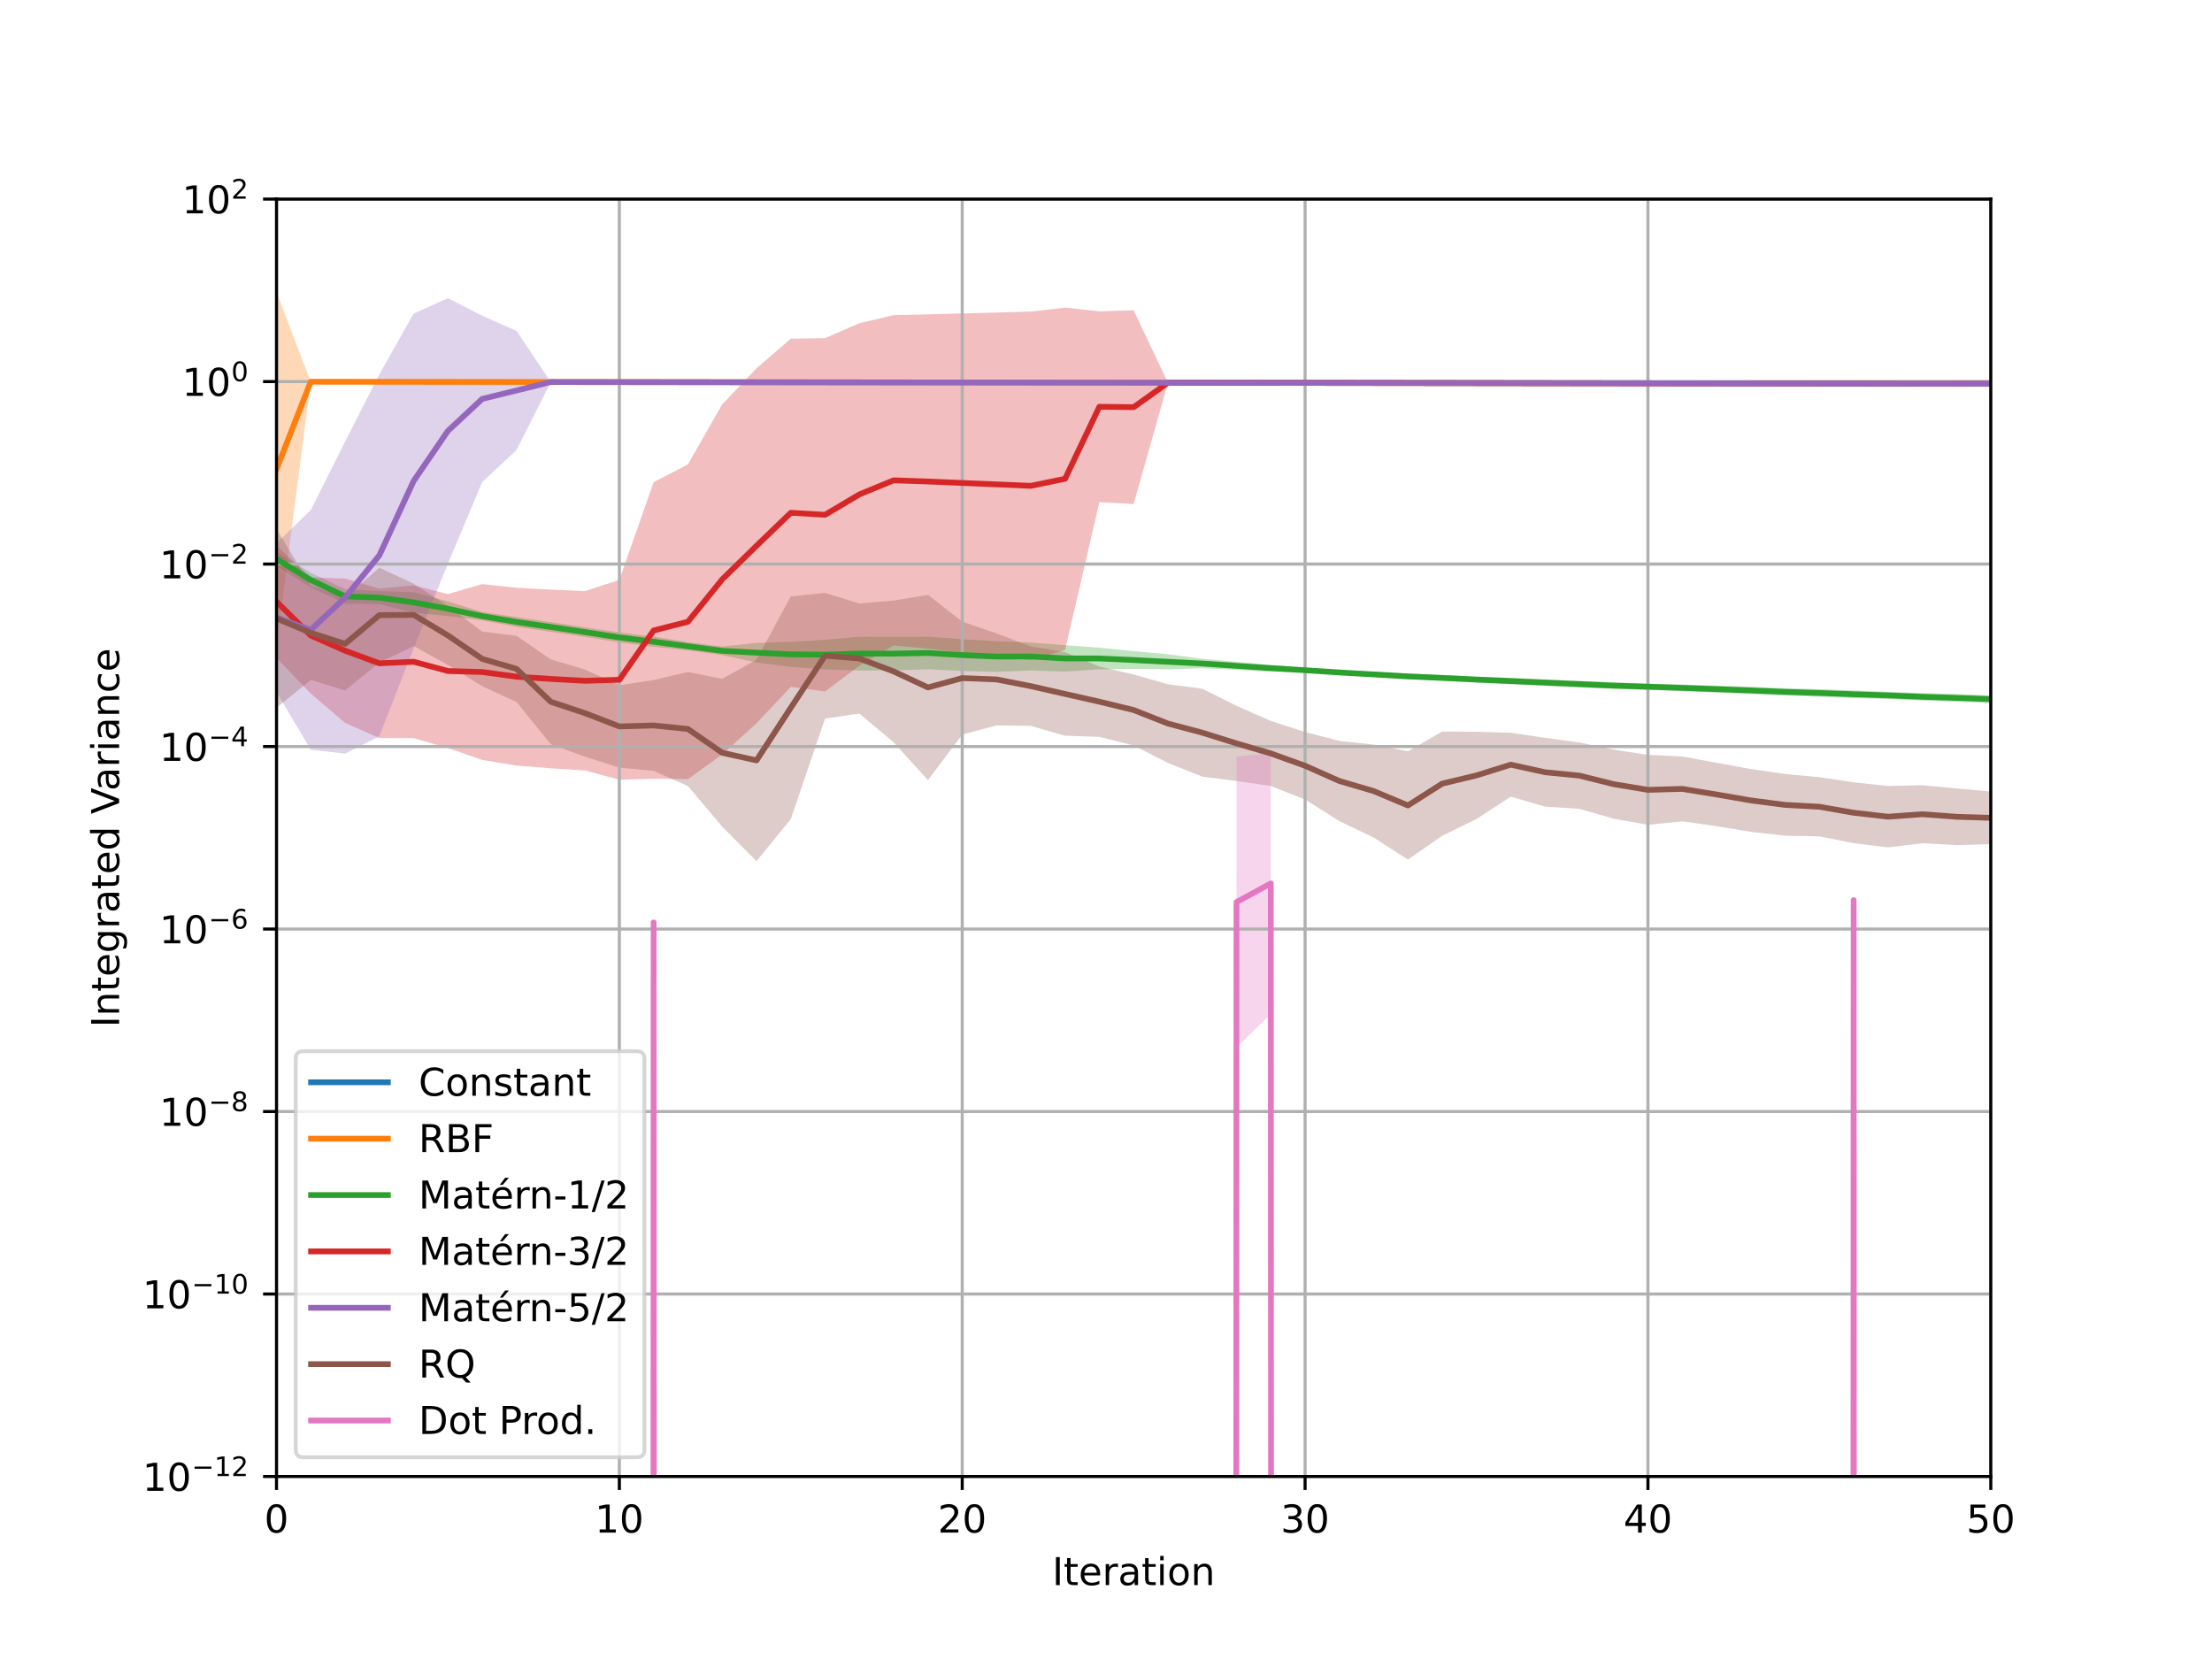 <?xml version="1.0" encoding="utf-8" standalone="no"?>
<!DOCTYPE svg PUBLIC "-//W3C//DTD SVG 1.1//EN"
  "http://www.w3.org/Graphics/SVG/1.1/DTD/svg11.dtd">
<!-- Created with matplotlib (https://matplotlib.org/) -->
<svg height="432pt" version="1.1" viewBox="0 0 576 432" width="576pt" xmlns="http://www.w3.org/2000/svg" xmlns:xlink="http://www.w3.org/1999/xlink">
 <defs>
  <style type="text/css">
*{stroke-linecap:butt;stroke-linejoin:round;}
  </style>
 </defs>
 <g id="figure_1">
  <g id="patch_1">
   <path d="M 0 432 
L 576 432 
L 576 0 
L 0 0 
z
" style="fill:#ffffff;"/>
  </g>
  <g id="axes_1">
   <g id="patch_2">
    <path d="M 72 384.48 
L 518.4 384.48 
L 518.4 51.84 
L 72 51.84 
z
" style="fill:#ffffff;"/>
   </g>
   <g id="PolyCollection_1"/>
   <g id="PolyCollection_2">
    <path clip-path="url(#p0fbda32ad1)" d="M 72 168.219 
L 72 76.096 
L 80.928 99.401 
L 89.856 99.411 
L 98.784 99.421 
L 107.712 99.432 
L 116.64 99.442 
L 125.568 99.452 
L 134.496 99.463 
L 143.424 99.473 
L 152.352 99.484 
L 161.28 99.494 
L 170.208 99.505 
L 179.136 99.515 
L 188.064 99.525 
L 196.992 99.536 
L 205.92 99.546 
L 214.848 99.557 
L 223.776 99.567 
L 232.704 99.578 
L 241.632 99.589 
L 250.56 99.599 
L 259.488 99.61 
L 268.416 99.62 
L 277.344 99.631 
L 286.272 99.641 
L 295.2 99.652 
L 304.128 99.663 
L 313.056 99.673 
L 321.984 99.684 
L 330.912 99.694 
L 339.84 99.705 
L 348.768 99.716 
L 357.696 99.726 
L 366.624 99.737 
L 375.552 99.748 
L 384.48 99.759 
L 393.408 99.769 
L 402.336 99.78 
L 411.264 99.791 
L 420.192 99.801 
L 429.12 99.812 
L 438.048 99.823 
L 446.976 99.834 
L 455.904 99.845 
L 464.832 99.855 
L 473.76 99.866 
L 482.688 99.877 
L 491.616 99.888 
L 500.544 99.899 
L 509.472 99.91 
L 518.4 99.921 
L 518.4 99.922 
L 518.4 99.922 
L 509.472 99.912 
L 500.544 99.901 
L 491.616 99.89 
L 482.688 99.879 
L 473.76 99.868 
L 464.832 99.857 
L 455.904 99.847 
L 446.976 99.836 
L 438.048 99.825 
L 429.12 99.814 
L 420.192 99.803 
L 411.264 99.793 
L 402.336 99.782 
L 393.408 99.771 
L 384.48 99.76 
L 375.552 99.75 
L 366.624 99.739 
L 357.696 99.728 
L 348.768 99.718 
L 339.84 99.707 
L 330.912 99.696 
L 321.984 99.686 
L 313.056 99.675 
L 304.128 99.664 
L 295.2 99.654 
L 286.272 99.643 
L 277.344 99.633 
L 268.416 99.622 
L 259.488 99.612 
L 250.56 99.601 
L 241.632 99.59 
L 232.704 99.58 
L 223.776 99.569 
L 214.848 99.559 
L 205.92 99.548 
L 196.992 99.538 
L 188.064 99.527 
L 179.136 99.517 
L 170.208 99.506 
L 161.28 99.496 
L 152.352 99.486 
L 143.424 99.475 
L 134.496 99.465 
L 125.568 99.454 
L 116.64 99.444 
L 107.712 99.433 
L 98.784 99.423 
L 89.856 99.413 
L 80.928 99.402 
L 72 168.219 
z
" style="fill:#ff7f0e;fill-opacity:0.3;"/>
   </g>
   <g id="PolyCollection_3">
    <path clip-path="url(#p0fbda32ad1)" d="M 72 147.366 
L 72 143.757 
L 80.928 149.163 
L 89.856 153.392 
L 98.784 153.941 
L 107.712 154.223 
L 116.64 156.628 
L 125.568 159.35 
L 134.496 160.691 
L 143.424 162.002 
L 152.352 163.358 
L 161.28 164.693 
L 170.208 165.774 
L 179.136 167.224 
L 188.064 168.359 
L 196.992 167.394 
L 205.92 167.12 
L 214.848 166.613 
L 223.776 165.792 
L 232.704 165.821 
L 241.632 165.798 
L 250.56 166.437 
L 259.488 166.967 
L 268.416 167.307 
L 277.344 168.008 
L 286.272 168.658 
L 295.2 169.562 
L 304.128 170.364 
L 313.056 171.552 
L 321.984 172.341 
L 330.912 173.12 
L 339.84 173.919 
L 348.768 174.454 
L 357.696 174.975 
L 366.624 175.432 
L 375.552 175.782 
L 384.48 176.188 
L 393.408 176.526 
L 402.336 176.903 
L 411.264 177.288 
L 420.192 177.677 
L 429.12 177.978 
L 438.048 178.257 
L 446.976 178.535 
L 455.904 178.846 
L 464.832 179.218 
L 473.76 179.456 
L 482.688 179.776 
L 491.616 180.126 
L 500.544 180.475 
L 509.472 180.713 
L 518.4 181.063 
L 518.4 183.049 
L 518.4 183.049 
L 509.472 182.75 
L 500.544 182.41 
L 491.616 182.024 
L 482.688 181.788 
L 473.76 181.437 
L 464.832 181.102 
L 455.904 180.717 
L 446.976 180.358 
L 438.048 179.982 
L 429.12 179.662 
L 420.192 179.392 
L 411.264 178.996 
L 402.336 178.595 
L 393.408 178.164 
L 384.48 177.732 
L 375.552 177.266 
L 366.624 176.829 
L 357.696 176.26 
L 348.768 175.761 
L 339.84 175.128 
L 330.912 174.858 
L 321.984 174.426 
L 313.056 174.006 
L 304.128 174.294 
L 295.2 174.182 
L 286.272 174.272 
L 277.344 174.887 
L 268.416 174.581 
L 259.488 174.958 
L 250.56 174.707 
L 241.632 174.274 
L 232.704 174.583 
L 223.776 174.594 
L 214.848 174.32 
L 205.92 173.662 
L 196.992 172.504 
L 188.064 170.596 
L 179.136 169.355 
L 170.208 168.422 
L 161.28 167.274 
L 152.352 165.852 
L 143.424 164.519 
L 134.496 163.231 
L 125.568 161.542 
L 116.64 160.424 
L 107.712 159.525 
L 98.784 157.312 
L 89.856 157.181 
L 80.928 152.898 
L 72 147.366 
z
" style="fill:#2ca02c;fill-opacity:0.3;"/>
   </g>
   <g id="PolyCollection_4">
    <path clip-path="url(#p0fbda32ad1)" d="M 72 171.286 
L 72 142.054 
L 80.928 150.356 
L 89.856 150.649 
L 98.784 153.272 
L 107.712 152.429 
L 116.64 154.69 
L 125.568 152.098 
L 134.496 153.065 
L 143.424 153.526 
L 152.352 153.913 
L 161.28 150.995 
L 170.208 125.555 
L 179.136 120.929 
L 188.064 105.285 
L 196.992 95.924 
L 205.92 88.199 
L 214.848 88.044 
L 223.776 84.159 
L 232.704 82.054 
L 241.632 81.862 
L 250.56 81.62 
L 259.488 81.385 
L 268.416 81.139 
L 277.344 80.104 
L 286.272 81.07 
L 295.2 80.801 
L 304.128 99.662 
L 313.056 99.673 
L 321.984 99.684 
L 330.912 99.694 
L 339.84 99.705 
L 348.768 99.716 
L 357.696 99.726 
L 366.624 99.737 
L 375.552 99.748 
L 384.48 99.758 
L 393.408 99.769 
L 402.336 99.78 
L 411.264 99.791 
L 420.192 99.801 
L 429.12 99.812 
L 438.048 99.823 
L 446.976 99.834 
L 455.904 99.844 
L 464.832 99.855 
L 473.76 99.866 
L 482.688 99.877 
L 491.616 99.888 
L 500.544 99.899 
L 509.472 99.909 
L 518.4 99.92 
L 518.4 99.923 
L 518.4 99.923 
L 509.472 99.912 
L 500.544 99.901 
L 491.616 99.89 
L 482.688 99.88 
L 473.76 99.869 
L 464.832 99.858 
L 455.904 99.847 
L 446.976 99.836 
L 438.048 99.825 
L 429.12 99.815 
L 420.192 99.804 
L 411.264 99.793 
L 402.336 99.782 
L 393.408 99.772 
L 384.48 99.761 
L 375.552 99.75 
L 366.624 99.74 
L 357.696 99.729 
L 348.768 99.718 
L 339.84 99.708 
L 330.912 99.697 
L 321.984 99.686 
L 313.056 99.676 
L 304.128 99.665 
L 295.2 131.251 
L 286.272 130.772 
L 277.344 169.245 
L 268.416 171.881 
L 259.488 170.869 
L 250.56 169.907 
L 241.632 168.901 
L 232.704 168.101 
L 223.776 173.338 
L 214.848 180.054 
L 205.92 178.852 
L 196.992 188.331 
L 188.064 196.445 
L 179.136 202.882 
L 170.208 202.778 
L 161.28 203.031 
L 152.352 200.645 
L 143.424 200.059 
L 134.496 199.353 
L 125.568 197.884 
L 116.64 194.769 
L 107.712 192.211 
L 98.784 192.185 
L 89.856 188.241 
L 80.928 180.614 
L 72 171.286 
z
" style="fill:#d62728;fill-opacity:0.3;"/>
   </g>
   <g id="PolyCollection_5">
    <path clip-path="url(#p0fbda32ad1)" d="M 72 180.198 
L 72 141.423 
L 80.928 132.84 
L 89.856 115.008 
L 98.784 97.486 
L 107.712 81.662 
L 116.64 77.652 
L 125.568 82.227 
L 134.496 86.163 
L 143.424 99.474 
L 152.352 99.484 
L 161.28 99.495 
L 170.208 99.505 
L 179.136 99.516 
L 188.064 99.526 
L 196.992 99.537 
L 205.92 99.547 
L 214.848 99.558 
L 223.776 99.568 
L 232.704 99.579 
L 241.632 99.589 
L 250.56 99.6 
L 259.488 99.61 
L 268.416 99.621 
L 277.344 99.631 
L 286.272 99.642 
L 295.2 99.653 
L 304.128 99.663 
L 313.056 99.674 
L 321.984 99.685 
L 330.912 99.695 
L 339.84 99.706 
L 348.768 99.717 
L 357.696 99.727 
L 366.624 99.738 
L 375.552 99.749 
L 384.48 99.759 
L 393.408 99.77 
L 402.336 99.781 
L 411.264 99.791 
L 420.192 99.802 
L 429.12 99.813 
L 438.048 99.824 
L 446.976 99.835 
L 455.904 99.845 
L 464.832 99.856 
L 473.76 99.867 
L 482.688 99.878 
L 491.616 99.889 
L 500.544 99.9 
L 509.472 99.91 
L 518.4 99.921 
L 518.4 99.921 
L 518.4 99.921 
L 509.472 99.911 
L 500.544 99.9 
L 491.616 99.889 
L 482.688 99.878 
L 473.76 99.867 
L 464.832 99.856 
L 455.904 99.846 
L 446.976 99.835 
L 438.048 99.824 
L 429.12 99.813 
L 420.192 99.802 
L 411.264 99.792 
L 402.336 99.781 
L 393.408 99.77 
L 384.48 99.759 
L 375.552 99.749 
L 366.624 99.738 
L 357.696 99.727 
L 348.768 99.717 
L 339.84 99.706 
L 330.912 99.695 
L 321.984 99.685 
L 313.056 99.674 
L 304.128 99.663 
L 295.2 99.653 
L 286.272 99.642 
L 277.344 99.632 
L 268.416 99.621 
L 259.488 99.611 
L 250.56 99.6 
L 241.632 99.589 
L 232.704 99.579 
L 223.776 99.568 
L 214.848 99.558 
L 205.92 99.547 
L 196.992 99.537 
L 188.064 99.526 
L 179.136 99.516 
L 170.208 99.505 
L 161.28 99.495 
L 152.352 99.485 
L 143.424 99.474 
L 134.496 117.198 
L 125.568 125.515 
L 116.64 146.744 
L 107.712 168.829 
L 98.784 191.731 
L 89.856 196.246 
L 80.928 195.206 
L 72 180.198 
z
" style="fill:#9467bd;fill-opacity:0.3;"/>
   </g>
   <g id="PolyCollection_6">
    <path clip-path="url(#p0fbda32ad1)" d="M 72 184.305 
L 72 137.762 
L 80.928 152.522 
L 89.856 155.519 
L 98.784 147.843 
L 107.712 151.986 
L 116.64 157.8 
L 125.568 164.461 
L 134.496 165.572 
L 143.424 171.702 
L 152.352 174.363 
L 161.28 178.448 
L 170.208 177.078 
L 179.136 174.972 
L 188.064 176.775 
L 196.992 171.766 
L 205.92 155.307 
L 214.848 154.393 
L 223.776 157.14 
L 232.704 156.38 
L 241.632 154.891 
L 250.56 161.868 
L 259.488 164.936 
L 268.416 168.329 
L 277.344 169.826 
L 286.272 173.578 
L 295.2 175.648 
L 304.128 178.178 
L 313.056 179.34 
L 321.984 183.796 
L 330.912 187.726 
L 339.84 190.615 
L 348.768 192.931 
L 357.696 193.894 
L 366.624 195.638 
L 375.552 190.486 
L 384.48 190.561 
L 393.408 190.801 
L 402.336 192.14 
L 411.264 193.331 
L 420.192 195.208 
L 429.12 196.573 
L 438.048 196.977 
L 446.976 198.631 
L 455.904 200.249 
L 464.832 201.561 
L 473.76 202.373 
L 482.688 203.718 
L 491.616 204.681 
L 500.544 204.472 
L 509.472 205.31 
L 518.4 206.12 
L 518.4 219.806 
L 518.4 219.806 
L 509.472 220.06 
L 500.544 219.572 
L 491.616 220.657 
L 482.688 219.552 
L 473.76 217.786 
L 464.832 217.615 
L 455.904 216.601 
L 446.976 215.128 
L 438.048 213.876 
L 429.12 214.777 
L 420.192 213.185 
L 411.264 210.616 
L 402.336 210.041 
L 393.408 207.436 
L 384.48 213.265 
L 375.552 217.625 
L 366.624 223.835 
L 357.696 218.091 
L 348.768 213.811 
L 339.84 208.187 
L 330.912 204.663 
L 321.984 203.365 
L 313.056 202.222 
L 304.128 198.645 
L 295.2 194.134 
L 286.272 191.861 
L 277.344 191.581 
L 268.416 189.013 
L 259.488 188.912 
L 250.56 191.292 
L 241.632 203.133 
L 232.704 193.295 
L 223.776 185.807 
L 214.848 187.098 
L 205.92 213.297 
L 196.992 224.241 
L 188.064 215.268 
L 179.136 204.677 
L 170.208 200.741 
L 161.28 199.88 
L 152.352 197.061 
L 143.424 193.784 
L 134.496 182.781 
L 125.568 178.699 
L 116.64 173.153 
L 107.712 168.247 
L 98.784 172.535 
L 89.856 179.776 
L 80.928 177.065 
L 72 184.305 
z
" style="fill:#8c564b;fill-opacity:0.3;"/>
   </g>
   <g id="PolyCollection_7">
    <path clip-path="url(#p0fbda32ad1)" d="M 170.208 264.824 
L 170.208 215.586 
L 170.208 264.824 
L 170.208 264.824 
z
" style="fill:#e377c2;fill-opacity:0.3;"/>
    <path clip-path="url(#p0fbda32ad1)" d="M 321.984 272.806 
L 321.984 197.004 
L 330.912 196.056 
L 330.912 264.013 
L 330.912 264.013 
L 321.984 272.806 
z
" style="fill:#e377c2;fill-opacity:0.3;"/>
    <path clip-path="url(#p0fbda32ad1)" d="M 482.688 273.425 
L 482.688 195.344 
L 482.688 273.425 
L 482.688 273.425 
z
" style="fill:#e377c2;fill-opacity:0.3;"/>
   </g>
   <g id="matplotlib.axis_1">
    <g id="xtick_1">
     <g id="line2d_1">
      <path clip-path="url(#p0fbda32ad1)" d="M 72 384.48 
L 72 51.84 
" style="fill:none;stroke:#b0b0b0;stroke-linecap:square;stroke-width:0.8;"/>
     </g>
     <g id="line2d_2">
      <defs>
       <path d="M 0 0 
L 0 3.5 
" id="m5e66b825f7" style="stroke:#000000;stroke-width:0.8;"/>
      </defs>
      <g>
       <use style="stroke:#000000;stroke-width:0.8;" x="72" xlink:href="#m5e66b825f7" y="384.48"/>
      </g>
     </g>
     <g id="text_1">
      <!-- 0 -->
      <defs>
       <path d="M 31.781 66.406 
Q 24.172 66.406 20.328 58.906 
Q 16.5 51.422 16.5 36.375 
Q 16.5 21.391 20.328 13.891 
Q 24.172 6.391 31.781 6.391 
Q 39.453 6.391 43.281 13.891 
Q 47.125 21.391 47.125 36.375 
Q 47.125 51.422 43.281 58.906 
Q 39.453 66.406 31.781 66.406 
z
M 31.781 74.219 
Q 44.047 74.219 50.516 64.516 
Q 56.984 54.828 56.984 36.375 
Q 56.984 17.969 50.516 8.266 
Q 44.047 -1.422 31.781 -1.422 
Q 19.531 -1.422 13.062 8.266 
Q 6.594 17.969 6.594 36.375 
Q 6.594 54.828 13.062 64.516 
Q 19.531 74.219 31.781 74.219 
z
" id="DejaVuSans-48"/>
      </defs>
      <g transform="translate(68.819 399.078)scale(0.1 -0.1)">
       <use xlink:href="#DejaVuSans-48"/>
      </g>
     </g>
    </g>
    <g id="xtick_2">
     <g id="line2d_3">
      <path clip-path="url(#p0fbda32ad1)" d="M 161.28 384.48 
L 161.28 51.84 
" style="fill:none;stroke:#b0b0b0;stroke-linecap:square;stroke-width:0.8;"/>
     </g>
     <g id="line2d_4">
      <g>
       <use style="stroke:#000000;stroke-width:0.8;" x="161.28" xlink:href="#m5e66b825f7" y="384.48"/>
      </g>
     </g>
     <g id="text_2">
      <!-- 10 -->
      <defs>
       <path d="M 12.406 8.297 
L 28.516 8.297 
L 28.516 63.922 
L 10.984 60.406 
L 10.984 69.391 
L 28.422 72.906 
L 38.281 72.906 
L 38.281 8.297 
L 54.391 8.297 
L 54.391 0 
L 12.406 0 
z
" id="DejaVuSans-49"/>
      </defs>
      <g transform="translate(154.917 399.078)scale(0.1 -0.1)">
       <use xlink:href="#DejaVuSans-49"/>
       <use x="63.623" xlink:href="#DejaVuSans-48"/>
      </g>
     </g>
    </g>
    <g id="xtick_3">
     <g id="line2d_5">
      <path clip-path="url(#p0fbda32ad1)" d="M 250.56 384.48 
L 250.56 51.84 
" style="fill:none;stroke:#b0b0b0;stroke-linecap:square;stroke-width:0.8;"/>
     </g>
     <g id="line2d_6">
      <g>
       <use style="stroke:#000000;stroke-width:0.8;" x="250.56" xlink:href="#m5e66b825f7" y="384.48"/>
      </g>
     </g>
     <g id="text_3">
      <!-- 20 -->
      <defs>
       <path d="M 19.188 8.297 
L 53.609 8.297 
L 53.609 0 
L 7.328 0 
L 7.328 8.297 
Q 12.938 14.109 22.625 23.891 
Q 32.328 33.688 34.812 36.531 
Q 39.547 41.844 41.422 45.531 
Q 43.312 49.219 43.312 52.781 
Q 43.312 58.594 39.234 62.25 
Q 35.156 65.922 28.609 65.922 
Q 23.969 65.922 18.812 64.312 
Q 13.672 62.703 7.812 59.422 
L 7.812 69.391 
Q 13.766 71.781 18.938 73 
Q 24.125 74.219 28.422 74.219 
Q 39.75 74.219 46.484 68.547 
Q 53.219 62.891 53.219 53.422 
Q 53.219 48.922 51.531 44.891 
Q 49.859 40.875 45.406 35.406 
Q 44.188 33.984 37.641 27.219 
Q 31.109 20.453 19.188 8.297 
z
" id="DejaVuSans-50"/>
      </defs>
      <g transform="translate(244.197 399.078)scale(0.1 -0.1)">
       <use xlink:href="#DejaVuSans-50"/>
       <use x="63.623" xlink:href="#DejaVuSans-48"/>
      </g>
     </g>
    </g>
    <g id="xtick_4">
     <g id="line2d_7">
      <path clip-path="url(#p0fbda32ad1)" d="M 339.84 384.48 
L 339.84 51.84 
" style="fill:none;stroke:#b0b0b0;stroke-linecap:square;stroke-width:0.8;"/>
     </g>
     <g id="line2d_8">
      <g>
       <use style="stroke:#000000;stroke-width:0.8;" x="339.84" xlink:href="#m5e66b825f7" y="384.48"/>
      </g>
     </g>
     <g id="text_4">
      <!-- 30 -->
      <defs>
       <path d="M 40.578 39.312 
Q 47.656 37.797 51.625 33 
Q 55.609 28.219 55.609 21.188 
Q 55.609 10.406 48.188 4.484 
Q 40.766 -1.422 27.094 -1.422 
Q 22.516 -1.422 17.656 -0.516 
Q 12.797 0.391 7.625 2.203 
L 7.625 11.719 
Q 11.719 9.328 16.594 8.109 
Q 21.484 6.891 26.812 6.891 
Q 36.078 6.891 40.938 10.547 
Q 45.797 14.203 45.797 21.188 
Q 45.797 27.641 41.281 31.266 
Q 36.766 34.906 28.719 34.906 
L 20.219 34.906 
L 20.219 43.016 
L 29.109 43.016 
Q 36.375 43.016 40.234 45.922 
Q 44.094 48.828 44.094 54.297 
Q 44.094 59.906 40.109 62.906 
Q 36.141 65.922 28.719 65.922 
Q 24.656 65.922 20.016 65.031 
Q 15.375 64.156 9.812 62.312 
L 9.812 71.094 
Q 15.438 72.656 20.344 73.438 
Q 25.25 74.219 29.594 74.219 
Q 40.828 74.219 47.359 69.109 
Q 53.906 64.016 53.906 55.328 
Q 53.906 49.266 50.438 45.094 
Q 46.969 40.922 40.578 39.312 
z
" id="DejaVuSans-51"/>
      </defs>
      <g transform="translate(333.478 399.078)scale(0.1 -0.1)">
       <use xlink:href="#DejaVuSans-51"/>
       <use x="63.623" xlink:href="#DejaVuSans-48"/>
      </g>
     </g>
    </g>
    <g id="xtick_5">
     <g id="line2d_9">
      <path clip-path="url(#p0fbda32ad1)" d="M 429.12 384.48 
L 429.12 51.84 
" style="fill:none;stroke:#b0b0b0;stroke-linecap:square;stroke-width:0.8;"/>
     </g>
     <g id="line2d_10">
      <g>
       <use style="stroke:#000000;stroke-width:0.8;" x="429.12" xlink:href="#m5e66b825f7" y="384.48"/>
      </g>
     </g>
     <g id="text_5">
      <!-- 40 -->
      <defs>
       <path d="M 37.797 64.312 
L 12.891 25.391 
L 37.797 25.391 
z
M 35.203 72.906 
L 47.609 72.906 
L 47.609 25.391 
L 58.016 25.391 
L 58.016 17.188 
L 47.609 17.188 
L 47.609 0 
L 37.797 0 
L 37.797 17.188 
L 4.891 17.188 
L 4.891 26.703 
z
" id="DejaVuSans-52"/>
      </defs>
      <g transform="translate(422.757 399.078)scale(0.1 -0.1)">
       <use xlink:href="#DejaVuSans-52"/>
       <use x="63.623" xlink:href="#DejaVuSans-48"/>
      </g>
     </g>
    </g>
    <g id="xtick_6">
     <g id="line2d_11">
      <path clip-path="url(#p0fbda32ad1)" d="M 518.4 384.48 
L 518.4 51.84 
" style="fill:none;stroke:#b0b0b0;stroke-linecap:square;stroke-width:0.8;"/>
     </g>
     <g id="line2d_12">
      <g>
       <use style="stroke:#000000;stroke-width:0.8;" x="518.4" xlink:href="#m5e66b825f7" y="384.48"/>
      </g>
     </g>
     <g id="text_6">
      <!-- 50 -->
      <defs>
       <path d="M 10.797 72.906 
L 49.516 72.906 
L 49.516 64.594 
L 19.828 64.594 
L 19.828 46.734 
Q 21.969 47.469 24.109 47.828 
Q 26.266 48.188 28.422 48.188 
Q 40.625 48.188 47.75 41.5 
Q 54.891 34.812 54.891 23.391 
Q 54.891 11.625 47.562 5.094 
Q 40.234 -1.422 26.906 -1.422 
Q 22.312 -1.422 17.547 -0.641 
Q 12.797 0.141 7.719 1.703 
L 7.719 11.625 
Q 12.109 9.234 16.797 8.062 
Q 21.484 6.891 26.703 6.891 
Q 35.156 6.891 40.078 11.328 
Q 45.016 15.766 45.016 23.391 
Q 45.016 31 40.078 35.438 
Q 35.156 39.891 26.703 39.891 
Q 22.75 39.891 18.812 39.016 
Q 14.891 38.141 10.797 36.281 
z
" id="DejaVuSans-53"/>
      </defs>
      <g transform="translate(512.038 399.078)scale(0.1 -0.1)">
       <use xlink:href="#DejaVuSans-53"/>
       <use x="63.623" xlink:href="#DejaVuSans-48"/>
      </g>
     </g>
    </g>
    <g id="text_7">
     <!-- Iteration -->
     <defs>
      <path d="M 9.812 72.906 
L 19.672 72.906 
L 19.672 0 
L 9.812 0 
z
" id="DejaVuSans-73"/>
      <path d="M 18.312 70.219 
L 18.312 54.688 
L 36.812 54.688 
L 36.812 47.703 
L 18.312 47.703 
L 18.312 18.016 
Q 18.312 11.328 20.141 9.422 
Q 21.969 7.516 27.594 7.516 
L 36.812 7.516 
L 36.812 0 
L 27.594 0 
Q 17.188 0 13.234 3.875 
Q 9.281 7.766 9.281 18.016 
L 9.281 47.703 
L 2.688 47.703 
L 2.688 54.688 
L 9.281 54.688 
L 9.281 70.219 
z
" id="DejaVuSans-116"/>
      <path d="M 56.203 29.594 
L 56.203 25.203 
L 14.891 25.203 
Q 15.484 15.922 20.484 11.062 
Q 25.484 6.203 34.422 6.203 
Q 39.594 6.203 44.453 7.469 
Q 49.312 8.734 54.109 11.281 
L 54.109 2.781 
Q 49.266 0.734 44.188 -0.344 
Q 39.109 -1.422 33.891 -1.422 
Q 20.797 -1.422 13.156 6.188 
Q 5.516 13.812 5.516 26.812 
Q 5.516 40.234 12.766 48.109 
Q 20.016 56 32.328 56 
Q 43.359 56 49.781 48.891 
Q 56.203 41.797 56.203 29.594 
z
M 47.219 32.234 
Q 47.125 39.594 43.094 43.984 
Q 39.062 48.391 32.422 48.391 
Q 24.906 48.391 20.391 44.141 
Q 15.875 39.891 15.188 32.172 
z
" id="DejaVuSans-101"/>
      <path d="M 41.109 46.297 
Q 39.594 47.172 37.812 47.578 
Q 36.031 48 33.891 48 
Q 26.266 48 22.188 43.047 
Q 18.109 38.094 18.109 28.812 
L 18.109 0 
L 9.078 0 
L 9.078 54.688 
L 18.109 54.688 
L 18.109 46.188 
Q 20.953 51.172 25.484 53.578 
Q 30.031 56 36.531 56 
Q 37.453 56 38.578 55.875 
Q 39.703 55.766 41.062 55.516 
z
" id="DejaVuSans-114"/>
      <path d="M 34.281 27.484 
Q 23.391 27.484 19.188 25 
Q 14.984 22.516 14.984 16.5 
Q 14.984 11.719 18.141 8.906 
Q 21.297 6.109 26.703 6.109 
Q 34.188 6.109 38.703 11.406 
Q 43.219 16.703 43.219 25.484 
L 43.219 27.484 
z
M 52.203 31.203 
L 52.203 0 
L 43.219 0 
L 43.219 8.297 
Q 40.141 3.328 35.547 0.953 
Q 30.953 -1.422 24.312 -1.422 
Q 15.922 -1.422 10.953 3.297 
Q 6 8.016 6 15.922 
Q 6 25.141 12.172 29.828 
Q 18.359 34.516 30.609 34.516 
L 43.219 34.516 
L 43.219 35.406 
Q 43.219 41.609 39.141 45 
Q 35.062 48.391 27.688 48.391 
Q 23 48.391 18.547 47.266 
Q 14.109 46.141 10.016 43.891 
L 10.016 52.203 
Q 14.938 54.109 19.578 55.047 
Q 24.219 56 28.609 56 
Q 40.484 56 46.344 49.844 
Q 52.203 43.703 52.203 31.203 
z
" id="DejaVuSans-97"/>
      <path d="M 9.422 54.688 
L 18.406 54.688 
L 18.406 0 
L 9.422 0 
z
M 9.422 75.984 
L 18.406 75.984 
L 18.406 64.594 
L 9.422 64.594 
z
" id="DejaVuSans-105"/>
      <path d="M 30.609 48.391 
Q 23.391 48.391 19.188 42.75 
Q 14.984 37.109 14.984 27.297 
Q 14.984 17.484 19.156 11.844 
Q 23.344 6.203 30.609 6.203 
Q 37.797 6.203 41.984 11.859 
Q 46.188 17.531 46.188 27.297 
Q 46.188 37.016 41.984 42.703 
Q 37.797 48.391 30.609 48.391 
z
M 30.609 56 
Q 42.328 56 49.016 48.375 
Q 55.719 40.766 55.719 27.297 
Q 55.719 13.875 49.016 6.219 
Q 42.328 -1.422 30.609 -1.422 
Q 18.844 -1.422 12.172 6.219 
Q 5.516 13.875 5.516 27.297 
Q 5.516 40.766 12.172 48.375 
Q 18.844 56 30.609 56 
z
" id="DejaVuSans-111"/>
      <path d="M 54.891 33.016 
L 54.891 0 
L 45.906 0 
L 45.906 32.719 
Q 45.906 40.484 42.875 44.328 
Q 39.844 48.188 33.797 48.188 
Q 26.516 48.188 22.312 43.547 
Q 18.109 38.922 18.109 30.906 
L 18.109 0 
L 9.078 0 
L 9.078 54.688 
L 18.109 54.688 
L 18.109 46.188 
Q 21.344 51.125 25.703 53.562 
Q 30.078 56 35.797 56 
Q 45.219 56 50.047 50.172 
Q 54.891 44.344 54.891 33.016 
z
" id="DejaVuSans-110"/>
     </defs>
     <g transform="translate(273.991 412.757)scale(0.1 -0.1)">
      <use xlink:href="#DejaVuSans-73"/>
      <use x="29.492" xlink:href="#DejaVuSans-116"/>
      <use x="68.701" xlink:href="#DejaVuSans-101"/>
      <use x="130.225" xlink:href="#DejaVuSans-114"/>
      <use x="171.338" xlink:href="#DejaVuSans-97"/>
      <use x="232.617" xlink:href="#DejaVuSans-116"/>
      <use x="271.826" xlink:href="#DejaVuSans-105"/>
      <use x="299.609" xlink:href="#DejaVuSans-111"/>
      <use x="360.791" xlink:href="#DejaVuSans-110"/>
     </g>
    </g>
   </g>
   <g id="matplotlib.axis_2">
    <g id="ytick_1">
     <g id="line2d_13">
      <path clip-path="url(#p0fbda32ad1)" d="M 72 384.48 
L 518.4 384.48 
" style="fill:none;stroke:#b0b0b0;stroke-linecap:square;stroke-width:0.8;"/>
     </g>
     <g id="line2d_14">
      <defs>
       <path d="M 0 0 
L -3.5 0 
" id="m1abb158c32" style="stroke:#000000;stroke-width:0.8;"/>
      </defs>
      <g>
       <use style="stroke:#000000;stroke-width:0.8;" x="72" xlink:href="#m1abb158c32" y="384.48"/>
      </g>
     </g>
     <g id="text_8">
      <!-- $\mathdefault{10^{-12}}$ -->
      <defs>
       <path d="M 10.594 35.5 
L 73.188 35.5 
L 73.188 27.203 
L 10.594 27.203 
z
" id="DejaVuSans-8722"/>
      </defs>
      <g transform="translate(37.1 388.279)scale(0.1 -0.1)">
       <use transform="translate(0 0.766)" xlink:href="#DejaVuSans-49"/>
       <use transform="translate(63.623 0.766)" xlink:href="#DejaVuSans-48"/>
       <use transform="translate(128.203 39.047)scale(0.7)" xlink:href="#DejaVuSans-8722"/>
       <use transform="translate(186.855 39.047)scale(0.7)" xlink:href="#DejaVuSans-49"/>
       <use transform="translate(231.392 39.047)scale(0.7)" xlink:href="#DejaVuSans-50"/>
      </g>
     </g>
    </g>
    <g id="ytick_2">
     <g id="line2d_15">
      <path clip-path="url(#p0fbda32ad1)" d="M 72 336.96 
L 518.4 336.96 
" style="fill:none;stroke:#b0b0b0;stroke-linecap:square;stroke-width:0.8;"/>
     </g>
     <g id="line2d_16">
      <g>
       <use style="stroke:#000000;stroke-width:0.8;" x="72" xlink:href="#m1abb158c32" y="336.96"/>
      </g>
     </g>
     <g id="text_9">
      <!-- $\mathdefault{10^{-10}}$ -->
      <g transform="translate(37.1 340.759)scale(0.1 -0.1)">
       <use transform="translate(0 0.766)" xlink:href="#DejaVuSans-49"/>
       <use transform="translate(63.623 0.766)" xlink:href="#DejaVuSans-48"/>
       <use transform="translate(128.203 39.047)scale(0.7)" xlink:href="#DejaVuSans-8722"/>
       <use transform="translate(186.855 39.047)scale(0.7)" xlink:href="#DejaVuSans-49"/>
       <use transform="translate(231.392 39.047)scale(0.7)" xlink:href="#DejaVuSans-48"/>
      </g>
     </g>
    </g>
    <g id="ytick_3">
     <g id="line2d_17">
      <path clip-path="url(#p0fbda32ad1)" d="M 72 289.44 
L 518.4 289.44 
" style="fill:none;stroke:#b0b0b0;stroke-linecap:square;stroke-width:0.8;"/>
     </g>
     <g id="line2d_18">
      <g>
       <use style="stroke:#000000;stroke-width:0.8;" x="72" xlink:href="#m1abb158c32" y="289.44"/>
      </g>
     </g>
     <g id="text_10">
      <!-- $\mathdefault{10^{-8}}$ -->
      <defs>
       <path d="M 31.781 34.625 
Q 24.75 34.625 20.719 30.859 
Q 16.703 27.094 16.703 20.516 
Q 16.703 13.922 20.719 10.156 
Q 24.75 6.391 31.781 6.391 
Q 38.812 6.391 42.859 10.172 
Q 46.922 13.969 46.922 20.516 
Q 46.922 27.094 42.891 30.859 
Q 38.875 34.625 31.781 34.625 
z
M 21.922 38.812 
Q 15.578 40.375 12.031 44.719 
Q 8.5 49.078 8.5 55.328 
Q 8.5 64.062 14.719 69.141 
Q 20.953 74.219 31.781 74.219 
Q 42.672 74.219 48.875 69.141 
Q 55.078 64.062 55.078 55.328 
Q 55.078 49.078 51.531 44.719 
Q 48 40.375 41.703 38.812 
Q 48.828 37.156 52.797 32.312 
Q 56.781 27.484 56.781 20.516 
Q 56.781 9.906 50.312 4.234 
Q 43.844 -1.422 31.781 -1.422 
Q 19.734 -1.422 13.25 4.234 
Q 6.781 9.906 6.781 20.516 
Q 6.781 27.484 10.781 32.312 
Q 14.797 37.156 21.922 38.812 
z
M 18.312 54.391 
Q 18.312 48.734 21.844 45.562 
Q 25.391 42.391 31.781 42.391 
Q 38.141 42.391 41.719 45.562 
Q 45.312 48.734 45.312 54.391 
Q 45.312 60.062 41.719 63.234 
Q 38.141 66.406 31.781 66.406 
Q 25.391 66.406 21.844 63.234 
Q 18.312 60.062 18.312 54.391 
z
" id="DejaVuSans-56"/>
      </defs>
      <g transform="translate(41.5 293.239)scale(0.1 -0.1)">
       <use transform="translate(0 0.766)" xlink:href="#DejaVuSans-49"/>
       <use transform="translate(63.623 0.766)" xlink:href="#DejaVuSans-48"/>
       <use transform="translate(128.203 39.047)scale(0.7)" xlink:href="#DejaVuSans-8722"/>
       <use transform="translate(186.855 39.047)scale(0.7)" xlink:href="#DejaVuSans-56"/>
      </g>
     </g>
    </g>
    <g id="ytick_4">
     <g id="line2d_19">
      <path clip-path="url(#p0fbda32ad1)" d="M 72 241.92 
L 518.4 241.92 
" style="fill:none;stroke:#b0b0b0;stroke-linecap:square;stroke-width:0.8;"/>
     </g>
     <g id="line2d_20">
      <g>
       <use style="stroke:#000000;stroke-width:0.8;" x="72" xlink:href="#m1abb158c32" y="241.92"/>
      </g>
     </g>
     <g id="text_11">
      <!-- $\mathdefault{10^{-6}}$ -->
      <defs>
       <path d="M 33.016 40.375 
Q 26.375 40.375 22.484 35.828 
Q 18.609 31.297 18.609 23.391 
Q 18.609 15.531 22.484 10.953 
Q 26.375 6.391 33.016 6.391 
Q 39.656 6.391 43.531 10.953 
Q 47.406 15.531 47.406 23.391 
Q 47.406 31.297 43.531 35.828 
Q 39.656 40.375 33.016 40.375 
z
M 52.594 71.297 
L 52.594 62.312 
Q 48.875 64.062 45.094 64.984 
Q 41.312 65.922 37.594 65.922 
Q 27.828 65.922 22.672 59.328 
Q 17.531 52.734 16.797 39.406 
Q 19.672 43.656 24.016 45.922 
Q 28.375 48.188 33.594 48.188 
Q 44.578 48.188 50.953 41.516 
Q 57.328 34.859 57.328 23.391 
Q 57.328 12.156 50.688 5.359 
Q 44.047 -1.422 33.016 -1.422 
Q 20.359 -1.422 13.672 8.266 
Q 6.984 17.969 6.984 36.375 
Q 6.984 53.656 15.188 63.938 
Q 23.391 74.219 37.203 74.219 
Q 40.922 74.219 44.703 73.484 
Q 48.484 72.75 52.594 71.297 
z
" id="DejaVuSans-54"/>
      </defs>
      <g transform="translate(41.5 245.719)scale(0.1 -0.1)">
       <use transform="translate(0 0.766)" xlink:href="#DejaVuSans-49"/>
       <use transform="translate(63.623 0.766)" xlink:href="#DejaVuSans-48"/>
       <use transform="translate(128.203 39.047)scale(0.7)" xlink:href="#DejaVuSans-8722"/>
       <use transform="translate(186.855 39.047)scale(0.7)" xlink:href="#DejaVuSans-54"/>
      </g>
     </g>
    </g>
    <g id="ytick_5">
     <g id="line2d_21">
      <path clip-path="url(#p0fbda32ad1)" d="M 72 194.4 
L 518.4 194.4 
" style="fill:none;stroke:#b0b0b0;stroke-linecap:square;stroke-width:0.8;"/>
     </g>
     <g id="line2d_22">
      <g>
       <use style="stroke:#000000;stroke-width:0.8;" x="72" xlink:href="#m1abb158c32" y="194.4"/>
      </g>
     </g>
     <g id="text_12">
      <!-- $\mathdefault{10^{-4}}$ -->
      <g transform="translate(41.5 198.199)scale(0.1 -0.1)">
       <use transform="translate(0 0.684)" xlink:href="#DejaVuSans-49"/>
       <use transform="translate(63.623 0.684)" xlink:href="#DejaVuSans-48"/>
       <use transform="translate(128.203 38.966)scale(0.7)" xlink:href="#DejaVuSans-8722"/>
       <use transform="translate(186.855 38.966)scale(0.7)" xlink:href="#DejaVuSans-52"/>
      </g>
     </g>
    </g>
    <g id="ytick_6">
     <g id="line2d_23">
      <path clip-path="url(#p0fbda32ad1)" d="M 72 146.88 
L 518.4 146.88 
" style="fill:none;stroke:#b0b0b0;stroke-linecap:square;stroke-width:0.8;"/>
     </g>
     <g id="line2d_24">
      <g>
       <use style="stroke:#000000;stroke-width:0.8;" x="72" xlink:href="#m1abb158c32" y="146.88"/>
      </g>
     </g>
     <g id="text_13">
      <!-- $\mathdefault{10^{-2}}$ -->
      <g transform="translate(41.5 150.679)scale(0.1 -0.1)">
       <use transform="translate(0 0.766)" xlink:href="#DejaVuSans-49"/>
       <use transform="translate(63.623 0.766)" xlink:href="#DejaVuSans-48"/>
       <use transform="translate(128.203 39.047)scale(0.7)" xlink:href="#DejaVuSans-8722"/>
       <use transform="translate(186.855 39.047)scale(0.7)" xlink:href="#DejaVuSans-50"/>
      </g>
     </g>
    </g>
    <g id="ytick_7">
     <g id="line2d_25">
      <path clip-path="url(#p0fbda32ad1)" d="M 72 99.36 
L 518.4 99.36 
" style="fill:none;stroke:#b0b0b0;stroke-linecap:square;stroke-width:0.8;"/>
     </g>
     <g id="line2d_26">
      <g>
       <use style="stroke:#000000;stroke-width:0.8;" x="72" xlink:href="#m1abb158c32" y="99.36"/>
      </g>
     </g>
     <g id="text_14">
      <!-- $\mathdefault{10^{0}}$ -->
      <g transform="translate(47.4 103.159)scale(0.1 -0.1)">
       <use transform="translate(0 0.766)" xlink:href="#DejaVuSans-49"/>
       <use transform="translate(63.623 0.766)" xlink:href="#DejaVuSans-48"/>
       <use transform="translate(128.203 39.047)scale(0.7)" xlink:href="#DejaVuSans-48"/>
      </g>
     </g>
    </g>
    <g id="ytick_8">
     <g id="line2d_27">
      <path clip-path="url(#p0fbda32ad1)" d="M 72 51.84 
L 518.4 51.84 
" style="fill:none;stroke:#b0b0b0;stroke-linecap:square;stroke-width:0.8;"/>
     </g>
     <g id="line2d_28">
      <g>
       <use style="stroke:#000000;stroke-width:0.8;" x="72" xlink:href="#m1abb158c32" y="51.84"/>
      </g>
     </g>
     <g id="text_15">
      <!-- $\mathdefault{10^{2}}$ -->
      <g transform="translate(47.4 55.639)scale(0.1 -0.1)">
       <use transform="translate(0 0.766)" xlink:href="#DejaVuSans-49"/>
       <use transform="translate(63.623 0.766)" xlink:href="#DejaVuSans-48"/>
       <use transform="translate(128.203 39.047)scale(0.7)" xlink:href="#DejaVuSans-50"/>
      </g>
     </g>
    </g>
    <g id="text_16">
     <!-- Integrated Variance -->
     <defs>
      <path d="M 45.406 27.984 
Q 45.406 37.75 41.375 43.109 
Q 37.359 48.484 30.078 48.484 
Q 22.859 48.484 18.828 43.109 
Q 14.797 37.75 14.797 27.984 
Q 14.797 18.266 18.828 12.891 
Q 22.859 7.516 30.078 7.516 
Q 37.359 7.516 41.375 12.891 
Q 45.406 18.266 45.406 27.984 
z
M 54.391 6.781 
Q 54.391 -7.172 48.188 -13.984 
Q 42 -20.797 29.203 -20.797 
Q 24.469 -20.797 20.266 -20.094 
Q 16.062 -19.391 12.109 -17.922 
L 12.109 -9.188 
Q 16.062 -11.328 19.922 -12.344 
Q 23.781 -13.375 27.781 -13.375 
Q 36.625 -13.375 41.016 -8.766 
Q 45.406 -4.156 45.406 5.172 
L 45.406 9.625 
Q 42.625 4.781 38.281 2.391 
Q 33.938 0 27.875 0 
Q 17.828 0 11.672 7.656 
Q 5.516 15.328 5.516 27.984 
Q 5.516 40.672 11.672 48.328 
Q 17.828 56 27.875 56 
Q 33.938 56 38.281 53.609 
Q 42.625 51.219 45.406 46.391 
L 45.406 54.688 
L 54.391 54.688 
z
" id="DejaVuSans-103"/>
      <path d="M 45.406 46.391 
L 45.406 75.984 
L 54.391 75.984 
L 54.391 0 
L 45.406 0 
L 45.406 8.203 
Q 42.578 3.328 38.25 0.953 
Q 33.938 -1.422 27.875 -1.422 
Q 17.969 -1.422 11.734 6.484 
Q 5.516 14.406 5.516 27.297 
Q 5.516 40.188 11.734 48.094 
Q 17.969 56 27.875 56 
Q 33.938 56 38.25 53.625 
Q 42.578 51.266 45.406 46.391 
z
M 14.797 27.297 
Q 14.797 17.391 18.875 11.75 
Q 22.953 6.109 30.078 6.109 
Q 37.203 6.109 41.297 11.75 
Q 45.406 17.391 45.406 27.297 
Q 45.406 37.203 41.297 42.844 
Q 37.203 48.484 30.078 48.484 
Q 22.953 48.484 18.875 42.844 
Q 14.797 37.203 14.797 27.297 
z
" id="DejaVuSans-100"/>
      <path id="DejaVuSans-32"/>
      <path d="M 28.609 0 
L 0.781 72.906 
L 11.078 72.906 
L 34.188 11.531 
L 57.328 72.906 
L 67.578 72.906 
L 39.797 0 
z
" id="DejaVuSans-86"/>
      <path d="M 48.781 52.594 
L 48.781 44.188 
Q 44.969 46.297 41.141 47.344 
Q 37.312 48.391 33.406 48.391 
Q 24.656 48.391 19.812 42.844 
Q 14.984 37.312 14.984 27.297 
Q 14.984 17.281 19.812 11.734 
Q 24.656 6.203 33.406 6.203 
Q 37.312 6.203 41.141 7.25 
Q 44.969 8.297 48.781 10.406 
L 48.781 2.094 
Q 45.016 0.344 40.984 -0.531 
Q 36.969 -1.422 32.422 -1.422 
Q 20.062 -1.422 12.781 6.344 
Q 5.516 14.109 5.516 27.297 
Q 5.516 40.672 12.859 48.328 
Q 20.219 56 33.016 56 
Q 37.156 56 41.109 55.141 
Q 45.062 54.297 48.781 52.594 
z
" id="DejaVuSans-99"/>
     </defs>
     <g transform="translate(31.02 267.534)rotate(-90)scale(0.1 -0.1)">
      <use xlink:href="#DejaVuSans-73"/>
      <use x="29.492" xlink:href="#DejaVuSans-110"/>
      <use x="92.871" xlink:href="#DejaVuSans-116"/>
      <use x="132.08" xlink:href="#DejaVuSans-101"/>
      <use x="193.604" xlink:href="#DejaVuSans-103"/>
      <use x="257.08" xlink:href="#DejaVuSans-114"/>
      <use x="298.193" xlink:href="#DejaVuSans-97"/>
      <use x="359.473" xlink:href="#DejaVuSans-116"/>
      <use x="398.682" xlink:href="#DejaVuSans-101"/>
      <use x="460.205" xlink:href="#DejaVuSans-100"/>
      <use x="523.682" xlink:href="#DejaVuSans-32"/>
      <use x="555.469" xlink:href="#DejaVuSans-86"/>
      <use x="616.127" xlink:href="#DejaVuSans-97"/>
      <use x="677.406" xlink:href="#DejaVuSans-114"/>
      <use x="718.52" xlink:href="#DejaVuSans-105"/>
      <use x="746.303" xlink:href="#DejaVuSans-97"/>
      <use x="807.582" xlink:href="#DejaVuSans-110"/>
      <use x="870.961" xlink:href="#DejaVuSans-99"/>
      <use x="925.941" xlink:href="#DejaVuSans-101"/>
     </g>
    </g>
   </g>
   <g id="line2d_29">
    <path clip-path="url(#p0fbda32ad1)" style="fill:none;stroke:#1f77b4;stroke-linecap:square;stroke-width:1.5;"/>
   </g>
   <g id="line2d_30">
    <path clip-path="url(#p0fbda32ad1)" d="M 72 122.157 
L 80.928 99.401 
L 89.856 99.412 
L 98.784 99.422 
L 107.712 99.433 
L 116.64 99.443 
L 125.568 99.453 
L 134.496 99.464 
L 143.424 99.474 
L 152.352 99.485 
L 161.28 99.495 
L 170.208 99.505 
L 179.136 99.516 
L 188.064 99.526 
L 196.992 99.537 
L 205.92 99.547 
L 214.848 99.558 
L 223.776 99.568 
L 232.704 99.579 
L 241.632 99.589 
L 250.56 99.6 
L 259.488 99.611 
L 268.416 99.621 
L 277.344 99.632 
L 286.272 99.642 
L 295.2 99.653 
L 304.128 99.664 
L 313.056 99.674 
L 321.984 99.685 
L 330.912 99.695 
L 339.84 99.706 
L 348.768 99.717 
L 357.696 99.727 
L 366.624 99.738 
L 375.552 99.749 
L 384.48 99.76 
L 393.408 99.77 
L 402.336 99.781 
L 411.264 99.792 
L 420.192 99.802 
L 429.12 99.813 
L 438.048 99.824 
L 446.976 99.835 
L 455.904 99.846 
L 464.832 99.856 
L 473.76 99.867 
L 482.688 99.878 
L 491.616 99.889 
L 500.544 99.9 
L 509.472 99.911 
L 518.4 99.921 
" style="fill:none;stroke:#ff7f0e;stroke-linecap:square;stroke-width:1.5;"/>
   </g>
   <g id="line2d_31">
    <path clip-path="url(#p0fbda32ad1)" d="M 72 145.562 
L 80.928 151.031 
L 89.856 155.287 
L 98.784 155.627 
L 107.712 156.874 
L 116.64 158.526 
L 125.568 160.446 
L 134.496 161.961 
L 143.424 163.261 
L 152.352 164.605 
L 161.28 165.983 
L 170.208 167.098 
L 179.136 168.29 
L 188.064 169.477 
L 196.992 169.949 
L 205.92 170.391 
L 214.848 170.467 
L 223.776 170.193 
L 232.704 170.202 
L 241.632 170.036 
L 250.56 170.572 
L 259.488 170.963 
L 268.416 170.944 
L 277.344 171.448 
L 286.272 171.465 
L 295.2 171.872 
L 304.128 172.329 
L 313.056 172.779 
L 321.984 173.384 
L 330.912 173.989 
L 339.84 174.523 
L 348.768 175.107 
L 357.696 175.617 
L 366.624 176.13 
L 375.552 176.524 
L 384.48 176.96 
L 393.408 177.345 
L 402.336 177.749 
L 411.264 178.142 
L 420.192 178.534 
L 429.12 178.82 
L 438.048 179.12 
L 446.976 179.447 
L 455.904 179.781 
L 464.832 180.16 
L 473.76 180.447 
L 482.688 180.782 
L 491.616 181.075 
L 500.544 181.442 
L 509.472 181.732 
L 518.4 182.056 
" style="fill:none;stroke:#2ca02c;stroke-linecap:square;stroke-width:1.5;"/>
   </g>
   <g id="line2d_32">
    <path clip-path="url(#p0fbda32ad1)" d="M 72 156.67 
L 80.928 165.485 
L 89.856 169.445 
L 98.784 172.728 
L 107.712 172.32 
L 116.64 174.729 
L 125.568 174.991 
L 134.496 176.209 
L 143.424 176.793 
L 152.352 177.279 
L 161.28 177.013 
L 170.208 164.167 
L 179.136 161.905 
L 188.064 150.865 
L 196.992 142.128 
L 205.92 133.526 
L 214.848 134.049 
L 223.776 128.748 
L 232.704 125.077 
L 241.632 125.382 
L 250.56 125.764 
L 259.488 126.127 
L 268.416 126.51 
L 277.344 124.674 
L 286.272 105.921 
L 295.2 106.026 
L 304.128 99.664 
L 313.056 99.674 
L 321.984 99.685 
L 330.912 99.696 
L 339.84 99.706 
L 348.768 99.717 
L 357.696 99.728 
L 366.624 99.738 
L 375.552 99.749 
L 384.48 99.76 
L 393.408 99.77 
L 402.336 99.781 
L 411.264 99.792 
L 420.192 99.803 
L 429.12 99.813 
L 438.048 99.824 
L 446.976 99.835 
L 455.904 99.846 
L 464.832 99.857 
L 473.76 99.867 
L 482.688 99.878 
L 491.616 99.889 
L 500.544 99.9 
L 509.472 99.911 
L 518.4 99.922 
" style="fill:none;stroke:#d62728;stroke-linecap:square;stroke-width:1.5;"/>
   </g>
   <g id="line2d_33">
    <path clip-path="url(#p0fbda32ad1)" d="M 72 160.81 
L 80.928 164.023 
L 89.856 155.627 
L 98.784 144.608 
L 107.712 125.245 
L 116.64 112.198 
L 125.568 103.871 
L 134.496 101.68 
L 143.424 99.474 
L 152.352 99.484 
L 161.28 99.495 
L 170.208 99.505 
L 179.136 99.516 
L 188.064 99.526 
L 196.992 99.537 
L 205.92 99.547 
L 214.848 99.558 
L 223.776 99.568 
L 232.704 99.579 
L 241.632 99.589 
L 250.56 99.6 
L 259.488 99.61 
L 268.416 99.621 
L 277.344 99.632 
L 286.272 99.642 
L 295.2 99.653 
L 304.128 99.663 
L 313.056 99.674 
L 321.984 99.685 
L 330.912 99.695 
L 339.84 99.706 
L 348.768 99.717 
L 357.696 99.727 
L 366.624 99.738 
L 375.552 99.749 
L 384.48 99.759 
L 393.408 99.77 
L 402.336 99.781 
L 411.264 99.792 
L 420.192 99.802 
L 429.12 99.813 
L 438.048 99.824 
L 446.976 99.835 
L 455.904 99.845 
L 464.832 99.856 
L 473.76 99.867 
L 482.688 99.878 
L 491.616 99.889 
L 500.544 99.9 
L 509.472 99.91 
L 518.4 99.921 
" style="fill:none;stroke:#9467bd;stroke-linecap:square;stroke-width:1.5;"/>
   </g>
   <g id="line2d_34">
    <path clip-path="url(#p0fbda32ad1)" d="M 72 161.034 
L 80.928 164.794 
L 89.856 167.648 
L 98.784 160.189 
L 107.712 160.117 
L 116.64 165.477 
L 125.568 171.58 
L 134.496 174.177 
L 143.424 182.743 
L 152.352 185.712 
L 161.28 189.164 
L 170.208 188.91 
L 179.136 189.825 
L 188.064 196.022 
L 196.992 198.003 
L 205.92 184.302 
L 214.848 170.745 
L 223.776 171.474 
L 232.704 174.837 
L 241.632 179.012 
L 250.56 176.58 
L 259.488 176.924 
L 268.416 178.671 
L 277.344 180.704 
L 286.272 182.72 
L 295.2 184.891 
L 304.128 188.411 
L 313.056 190.781 
L 321.984 193.58 
L 330.912 196.195 
L 339.84 199.401 
L 348.768 203.371 
L 357.696 205.993 
L 366.624 209.737 
L 375.552 204.056 
L 384.48 201.913 
L 393.408 199.118 
L 402.336 201.091 
L 411.264 201.973 
L 420.192 204.196 
L 429.12 205.675 
L 438.048 205.427 
L 446.976 206.879 
L 455.904 208.425 
L 464.832 209.588 
L 473.76 210.079 
L 482.688 211.635 
L 491.616 212.669 
L 500.544 212.022 
L 509.472 212.685 
L 518.4 212.963 
" style="fill:none;stroke:#8c564b;stroke-linecap:square;stroke-width:1.5;"/>
   </g>
   <g id="line2d_35">
    <path clip-path="url(#p0fbda32ad1)" d="M 170.135 433 
L 170.208 240.205 
L 170.281 433 
M 321.909 433 
L 321.984 234.905 
L 330.912 230.035 
L 330.989 433 
M 482.613 433 
L 482.688 234.385 
L 482.763 433 
" style="fill:none;stroke:#e377c2;stroke-linecap:square;stroke-width:1.5;"/>
   </g>
   <g id="patch_3">
    <path d="M 72 384.48 
L 72 51.84 
" style="fill:none;stroke:#000000;stroke-linecap:square;stroke-linejoin:miter;stroke-width:0.8;"/>
   </g>
   <g id="patch_4">
    <path d="M 518.4 384.48 
L 518.4 51.84 
" style="fill:none;stroke:#000000;stroke-linecap:square;stroke-linejoin:miter;stroke-width:0.8;"/>
   </g>
   <g id="patch_5">
    <path d="M 72 384.48 
L 518.4 384.48 
" style="fill:none;stroke:#000000;stroke-linecap:square;stroke-linejoin:miter;stroke-width:0.8;"/>
   </g>
   <g id="patch_6">
    <path d="M 72 51.84 
L 518.4 51.84 
" style="fill:none;stroke:#000000;stroke-linecap:square;stroke-linejoin:miter;stroke-width:0.8;"/>
   </g>
   <g id="legend_1">
    <g id="patch_7">
     <path d="M 79 379.48 
L 165.805 379.48 
Q 167.805 379.48 167.805 377.48 
L 167.805 275.733 
Q 167.805 273.733 165.805 273.733 
L 79 273.733 
Q 77 273.733 77 275.733 
L 77 377.48 
Q 77 379.48 79 379.48 
z
" style="fill:#ffffff;opacity:0.8;stroke:#cccccc;stroke-linejoin:miter;"/>
    </g>
    <g id="line2d_36">
     <path d="M 81 281.832 
L 101 281.832 
" style="fill:none;stroke:#1f77b4;stroke-linecap:square;stroke-width:1.5;"/>
    </g>
    <g id="line2d_37"/>
    <g id="text_17">
     <!-- Constant -->
     <defs>
      <path d="M 64.406 67.281 
L 64.406 56.891 
Q 59.422 61.531 53.781 63.812 
Q 48.141 66.109 41.797 66.109 
Q 29.297 66.109 22.656 58.469 
Q 16.016 50.828 16.016 36.375 
Q 16.016 21.969 22.656 14.328 
Q 29.297 6.688 41.797 6.688 
Q 48.141 6.688 53.781 8.984 
Q 59.422 11.281 64.406 15.922 
L 64.406 5.609 
Q 59.234 2.094 53.438 0.328 
Q 47.656 -1.422 41.219 -1.422 
Q 24.656 -1.422 15.125 8.703 
Q 5.609 18.844 5.609 36.375 
Q 5.609 53.953 15.125 64.078 
Q 24.656 74.219 41.219 74.219 
Q 47.75 74.219 53.531 72.484 
Q 59.328 70.75 64.406 67.281 
z
" id="DejaVuSans-67"/>
      <path d="M 44.281 53.078 
L 44.281 44.578 
Q 40.484 46.531 36.375 47.5 
Q 32.281 48.484 27.875 48.484 
Q 21.188 48.484 17.844 46.438 
Q 14.5 44.391 14.5 40.281 
Q 14.5 37.156 16.891 35.375 
Q 19.281 33.594 26.516 31.984 
L 29.594 31.297 
Q 39.156 29.25 43.188 25.516 
Q 47.219 21.781 47.219 15.094 
Q 47.219 7.469 41.188 3.016 
Q 35.156 -1.422 24.609 -1.422 
Q 20.219 -1.422 15.453 -0.562 
Q 10.688 0.297 5.422 2 
L 5.422 11.281 
Q 10.406 8.688 15.234 7.391 
Q 20.062 6.109 24.812 6.109 
Q 31.156 6.109 34.562 8.281 
Q 37.984 10.453 37.984 14.406 
Q 37.984 18.062 35.516 20.016 
Q 33.062 21.969 24.703 23.781 
L 21.578 24.516 
Q 13.234 26.266 9.516 29.906 
Q 5.812 33.547 5.812 39.891 
Q 5.812 47.609 11.281 51.797 
Q 16.75 56 26.812 56 
Q 31.781 56 36.172 55.266 
Q 40.578 54.547 44.281 53.078 
z
" id="DejaVuSans-115"/>
     </defs>
     <g transform="translate(109 285.332)scale(0.1 -0.1)">
      <use xlink:href="#DejaVuSans-67"/>
      <use x="69.824" xlink:href="#DejaVuSans-111"/>
      <use x="131.006" xlink:href="#DejaVuSans-110"/>
      <use x="194.385" xlink:href="#DejaVuSans-115"/>
      <use x="246.484" xlink:href="#DejaVuSans-116"/>
      <use x="285.693" xlink:href="#DejaVuSans-97"/>
      <use x="346.973" xlink:href="#DejaVuSans-110"/>
      <use x="410.352" xlink:href="#DejaVuSans-116"/>
     </g>
    </g>
    <g id="line2d_38">
     <path d="M 81 296.51 
L 101 296.51 
" style="fill:none;stroke:#ff7f0e;stroke-linecap:square;stroke-width:1.5;"/>
    </g>
    <g id="line2d_39"/>
    <g id="text_18">
     <!-- RBF -->
     <defs>
      <path d="M 44.391 34.188 
Q 47.562 33.109 50.562 29.594 
Q 53.562 26.078 56.594 19.922 
L 66.609 0 
L 56 0 
L 46.688 18.703 
Q 43.062 26.031 39.672 28.422 
Q 36.281 30.812 30.422 30.812 
L 19.672 30.812 
L 19.672 0 
L 9.812 0 
L 9.812 72.906 
L 32.078 72.906 
Q 44.578 72.906 50.734 67.672 
Q 56.891 62.453 56.891 51.906 
Q 56.891 45.016 53.688 40.469 
Q 50.484 35.938 44.391 34.188 
z
M 19.672 64.797 
L 19.672 38.922 
L 32.078 38.922 
Q 39.203 38.922 42.844 42.219 
Q 46.484 45.516 46.484 51.906 
Q 46.484 58.297 42.844 61.547 
Q 39.203 64.797 32.078 64.797 
z
" id="DejaVuSans-82"/>
      <path d="M 19.672 34.812 
L 19.672 8.109 
L 35.5 8.109 
Q 43.453 8.109 47.281 11.406 
Q 51.125 14.703 51.125 21.484 
Q 51.125 28.328 47.281 31.562 
Q 43.453 34.812 35.5 34.812 
z
M 19.672 64.797 
L 19.672 42.828 
L 34.281 42.828 
Q 41.5 42.828 45.031 45.531 
Q 48.578 48.25 48.578 53.812 
Q 48.578 59.328 45.031 62.062 
Q 41.5 64.797 34.281 64.797 
z
M 9.812 72.906 
L 35.016 72.906 
Q 46.297 72.906 52.391 68.219 
Q 58.5 63.531 58.5 54.891 
Q 58.5 48.188 55.375 44.234 
Q 52.25 40.281 46.188 39.312 
Q 53.469 37.75 57.5 32.781 
Q 61.531 27.828 61.531 20.406 
Q 61.531 10.641 54.891 5.312 
Q 48.25 0 35.984 0 
L 9.812 0 
z
" id="DejaVuSans-66"/>
      <path d="M 9.812 72.906 
L 51.703 72.906 
L 51.703 64.594 
L 19.672 64.594 
L 19.672 43.109 
L 48.578 43.109 
L 48.578 34.812 
L 19.672 34.812 
L 19.672 0 
L 9.812 0 
z
" id="DejaVuSans-70"/>
     </defs>
     <g transform="translate(109 300.01)scale(0.1 -0.1)">
      <use xlink:href="#DejaVuSans-82"/>
      <use x="69.482" xlink:href="#DejaVuSans-66"/>
      <use x="138.086" xlink:href="#DejaVuSans-70"/>
     </g>
    </g>
    <g id="line2d_40">
     <path d="M 81 311.188 
L 101 311.188 
" style="fill:none;stroke:#2ca02c;stroke-linecap:square;stroke-width:1.5;"/>
    </g>
    <g id="line2d_41"/>
    <g id="text_19">
     <!-- Matérn-1/2 -->
     <defs>
      <path d="M 9.812 72.906 
L 24.516 72.906 
L 43.109 23.297 
L 61.812 72.906 
L 76.516 72.906 
L 76.516 0 
L 66.891 0 
L 66.891 64.016 
L 48.094 14.016 
L 38.188 14.016 
L 19.391 64.016 
L 19.391 0 
L 9.812 0 
z
" id="DejaVuSans-77"/>
      <path d="M 56.203 29.594 
L 56.203 25.203 
L 14.891 25.203 
Q 15.484 15.922 20.484 11.062 
Q 25.484 6.203 34.422 6.203 
Q 39.594 6.203 44.453 7.469 
Q 49.312 8.734 54.109 11.281 
L 54.109 2.781 
Q 49.266 0.734 44.188 -0.344 
Q 39.109 -1.422 33.891 -1.422 
Q 20.797 -1.422 13.156 6.188 
Q 5.516 13.812 5.516 26.812 
Q 5.516 40.234 12.766 48.109 
Q 20.016 56 32.328 56 
Q 43.359 56 49.781 48.891 
Q 56.203 41.797 56.203 29.594 
z
M 47.219 32.234 
Q 47.125 39.594 43.094 43.984 
Q 39.062 48.391 32.422 48.391 
Q 24.906 48.391 20.391 44.141 
Q 15.875 39.891 15.188 32.172 
z
M 38.531 79.984 
L 48.25 79.984 
L 32.344 61.625 
L 24.859 61.625 
z
" id="DejaVuSans-233"/>
      <path d="M 4.891 31.391 
L 31.203 31.391 
L 31.203 23.391 
L 4.891 23.391 
z
" id="DejaVuSans-45"/>
      <path d="M 25.391 72.906 
L 33.688 72.906 
L 8.297 -9.281 
L 0 -9.281 
z
" id="DejaVuSans-47"/>
     </defs>
     <g transform="translate(109 314.688)scale(0.1 -0.1)">
      <use xlink:href="#DejaVuSans-77"/>
      <use x="86.279" xlink:href="#DejaVuSans-97"/>
      <use x="147.559" xlink:href="#DejaVuSans-116"/>
      <use x="186.768" xlink:href="#DejaVuSans-233"/>
      <use x="248.291" xlink:href="#DejaVuSans-114"/>
      <use x="287.654" xlink:href="#DejaVuSans-110"/>
      <use x="351.033" xlink:href="#DejaVuSans-45"/>
      <use x="387.117" xlink:href="#DejaVuSans-49"/>
      <use x="450.74" xlink:href="#DejaVuSans-47"/>
      <use x="484.432" xlink:href="#DejaVuSans-50"/>
     </g>
    </g>
    <g id="line2d_42">
     <path d="M 81 325.866 
L 101 325.866 
" style="fill:none;stroke:#d62728;stroke-linecap:square;stroke-width:1.5;"/>
    </g>
    <g id="line2d_43"/>
    <g id="text_20">
     <!-- Matérn-3/2 -->
     <g transform="translate(109 329.366)scale(0.1 -0.1)">
      <use xlink:href="#DejaVuSans-77"/>
      <use x="86.279" xlink:href="#DejaVuSans-97"/>
      <use x="147.559" xlink:href="#DejaVuSans-116"/>
      <use x="186.768" xlink:href="#DejaVuSans-233"/>
      <use x="248.291" xlink:href="#DejaVuSans-114"/>
      <use x="287.654" xlink:href="#DejaVuSans-110"/>
      <use x="351.033" xlink:href="#DejaVuSans-45"/>
      <use x="387.117" xlink:href="#DejaVuSans-51"/>
      <use x="450.74" xlink:href="#DejaVuSans-47"/>
      <use x="484.432" xlink:href="#DejaVuSans-50"/>
     </g>
    </g>
    <g id="line2d_44">
     <path d="M 81 340.544 
L 101 340.544 
" style="fill:none;stroke:#9467bd;stroke-linecap:square;stroke-width:1.5;"/>
    </g>
    <g id="line2d_45"/>
    <g id="text_21">
     <!-- Matérn-5/2 -->
     <g transform="translate(109 344.044)scale(0.1 -0.1)">
      <use xlink:href="#DejaVuSans-77"/>
      <use x="86.279" xlink:href="#DejaVuSans-97"/>
      <use x="147.559" xlink:href="#DejaVuSans-116"/>
      <use x="186.768" xlink:href="#DejaVuSans-233"/>
      <use x="248.291" xlink:href="#DejaVuSans-114"/>
      <use x="287.654" xlink:href="#DejaVuSans-110"/>
      <use x="351.033" xlink:href="#DejaVuSans-45"/>
      <use x="387.117" xlink:href="#DejaVuSans-53"/>
      <use x="450.74" xlink:href="#DejaVuSans-47"/>
      <use x="484.432" xlink:href="#DejaVuSans-50"/>
     </g>
    </g>
    <g id="line2d_46">
     <path d="M 81 355.222 
L 101 355.222 
" style="fill:none;stroke:#8c564b;stroke-linecap:square;stroke-width:1.5;"/>
    </g>
    <g id="line2d_47"/>
    <g id="text_22">
     <!-- RQ -->
     <defs>
      <path d="M 39.406 66.219 
Q 28.656 66.219 22.328 58.203 
Q 16.016 50.203 16.016 36.375 
Q 16.016 22.609 22.328 14.594 
Q 28.656 6.594 39.406 6.594 
Q 50.141 6.594 56.422 14.594 
Q 62.703 22.609 62.703 36.375 
Q 62.703 50.203 56.422 58.203 
Q 50.141 66.219 39.406 66.219 
z
M 53.219 1.312 
L 66.219 -12.891 
L 54.297 -12.891 
L 43.5 -1.219 
Q 41.891 -1.312 41.031 -1.359 
Q 40.188 -1.422 39.406 -1.422 
Q 24.031 -1.422 14.812 8.859 
Q 5.609 19.141 5.609 36.375 
Q 5.609 53.656 14.812 63.938 
Q 24.031 74.219 39.406 74.219 
Q 54.734 74.219 63.906 63.938 
Q 73.094 53.656 73.094 36.375 
Q 73.094 23.688 67.984 14.641 
Q 62.891 5.609 53.219 1.312 
z
" id="DejaVuSans-81"/>
     </defs>
     <g transform="translate(109 358.722)scale(0.1 -0.1)">
      <use xlink:href="#DejaVuSans-82"/>
      <use x="69.482" xlink:href="#DejaVuSans-81"/>
     </g>
    </g>
    <g id="line2d_48">
     <path d="M 81 369.9 
L 101 369.9 
" style="fill:none;stroke:#e377c2;stroke-linecap:square;stroke-width:1.5;"/>
    </g>
    <g id="line2d_49"/>
    <g id="text_23">
     <!-- Dot Prod. -->
     <defs>
      <path d="M 19.672 64.797 
L 19.672 8.109 
L 31.594 8.109 
Q 46.688 8.109 53.688 14.938 
Q 60.688 21.781 60.688 36.531 
Q 60.688 51.172 53.688 57.984 
Q 46.688 64.797 31.594 64.797 
z
M 9.812 72.906 
L 30.078 72.906 
Q 51.266 72.906 61.172 64.094 
Q 71.094 55.281 71.094 36.531 
Q 71.094 17.672 61.125 8.828 
Q 51.172 0 30.078 0 
L 9.812 0 
z
" id="DejaVuSans-68"/>
      <path d="M 19.672 64.797 
L 19.672 37.406 
L 32.078 37.406 
Q 38.969 37.406 42.719 40.969 
Q 46.484 44.531 46.484 51.125 
Q 46.484 57.672 42.719 61.234 
Q 38.969 64.797 32.078 64.797 
z
M 9.812 72.906 
L 32.078 72.906 
Q 44.344 72.906 50.609 67.359 
Q 56.891 61.812 56.891 51.125 
Q 56.891 40.328 50.609 34.812 
Q 44.344 29.297 32.078 29.297 
L 19.672 29.297 
L 19.672 0 
L 9.812 0 
z
" id="DejaVuSans-80"/>
      <path d="M 10.688 12.406 
L 21 12.406 
L 21 0 
L 10.688 0 
z
" id="DejaVuSans-46"/>
     </defs>
     <g transform="translate(109 373.4)scale(0.1 -0.1)">
      <use xlink:href="#DejaVuSans-68"/>
      <use x="77.002" xlink:href="#DejaVuSans-111"/>
      <use x="138.184" xlink:href="#DejaVuSans-116"/>
      <use x="177.393" xlink:href="#DejaVuSans-32"/>
      <use x="209.18" xlink:href="#DejaVuSans-80"/>
      <use x="267.732" xlink:href="#DejaVuSans-114"/>
      <use x="306.596" xlink:href="#DejaVuSans-111"/>
      <use x="367.777" xlink:href="#DejaVuSans-100"/>
      <use x="431.254" xlink:href="#DejaVuSans-46"/>
     </g>
    </g>
   </g>
  </g>
 </g>
 <defs>
  <clipPath id="p0fbda32ad1">
   <rect height="332.64" width="446.4" x="72" y="51.84"/>
  </clipPath>
 </defs>
</svg>

